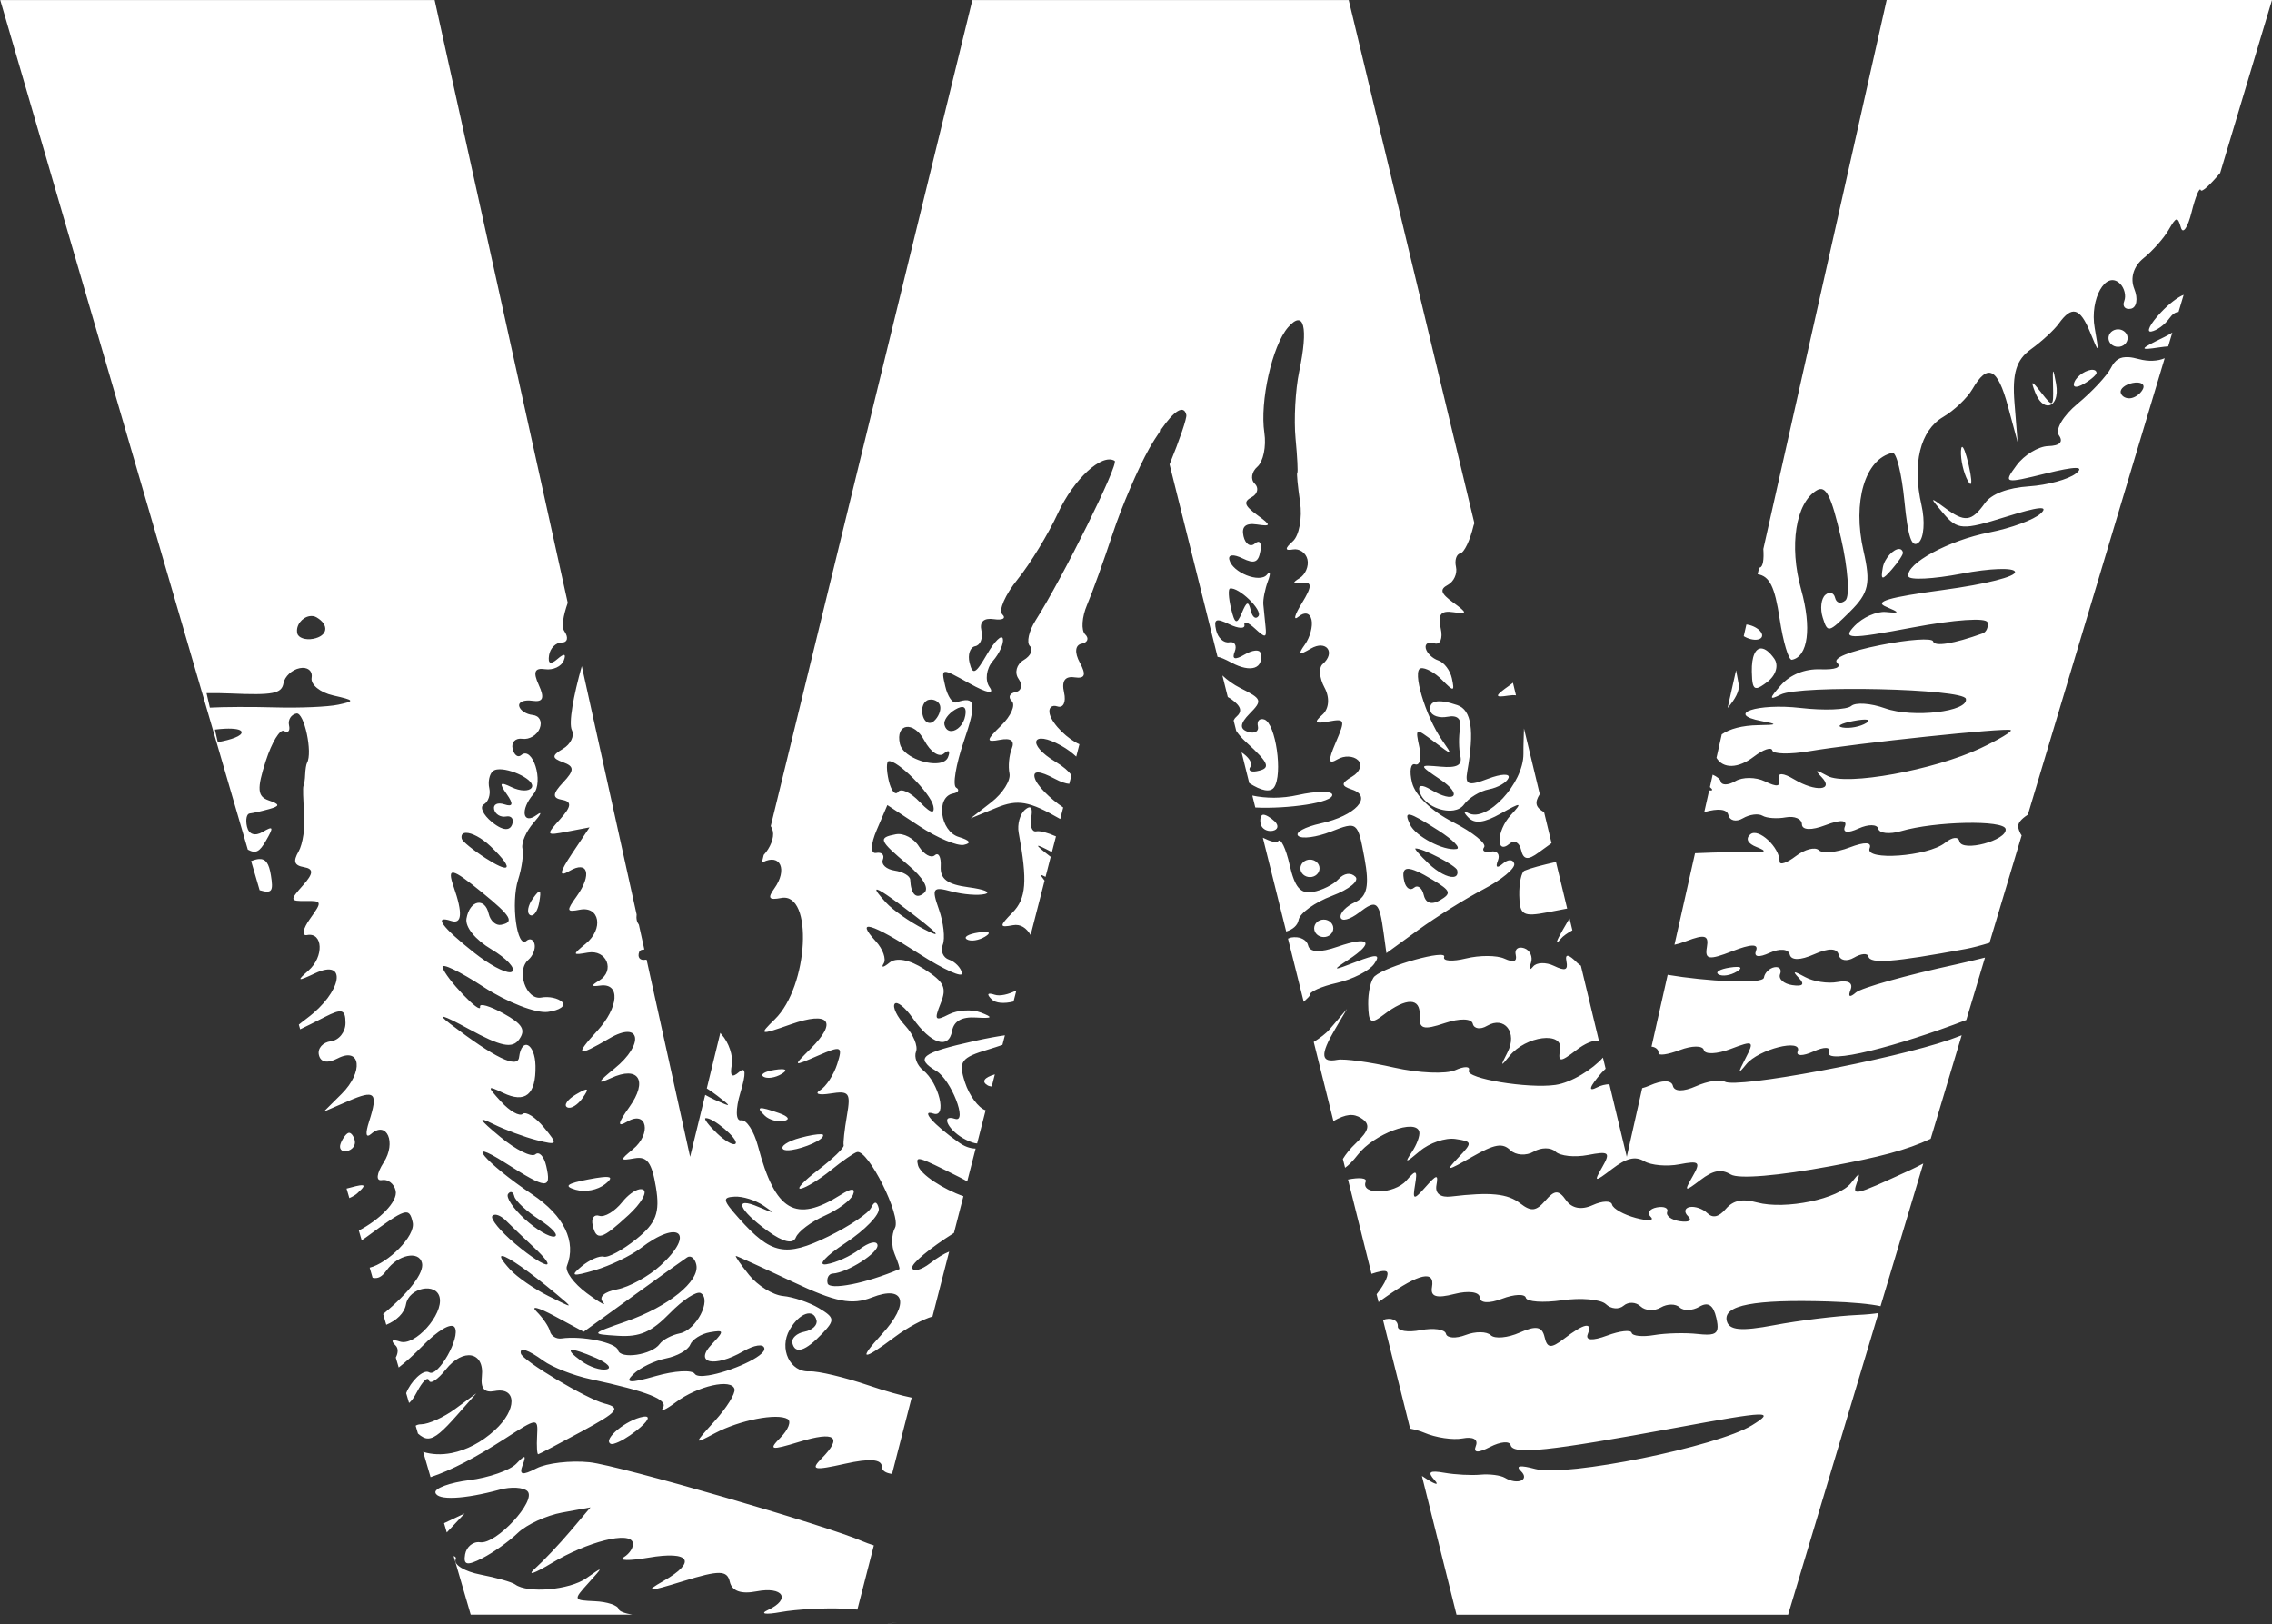 <?xml version="1.0" encoding="UTF-8" standalone="no"?>
<!-- Created with Inkscape (http://www.inkscape.org/) -->

<svg
   xmlns:dc="http://purl.org/dc/elements/1.1/"
   xmlns:cc="http://creativecommons.org/ns#"
   xmlns:rdf="http://www.w3.org/1999/02/22-rdf-syntax-ns#"
   xmlns:svg="http://www.w3.org/2000/svg"
   xmlns="http://www.w3.org/2000/svg"
   xmlns:sodipodi="http://sodipodi.sourceforge.net/DTD/sodipodi-0.dtd"
   xmlns:inkscape="http://www.inkscape.org/namespaces/inkscape"
   width="549.169mm"
   height="392.575mm"
   viewBox="0 0 1945.873 1391.013"
   id="svg4722"
   version="1.1"
   inkscape:version="0.91 r13725"
   sodipodi:docname="logo.svg"
   inkscape:export-filename="C:\xampp\htdocs\Walkland\logo.png"
   inkscape:export-xdpi="90"
   inkscape:export-ydpi="90">
  <rect x="0" y="0" width="1945.873" height="1391.013" fill="#333333" stroke="none"/>
  <defs
     id="defs4724">
    <filter
       style="color-interpolation-filters:sRGB"
       inkscape:label="Drop Shadow"
       id="filter6297">
      <feFlood
         flood-opacity="0.498"
         flood-color="rgb(0,0,0)"
         result="flood"
         id="feFlood6299" />
      <feComposite
         in="flood"
         in2="SourceGraphic"
         operator="in"
         result="composite1"
         id="feComposite6301" />
      <feGaussianBlur
         in="composite1"
         stdDeviation="3"
         result="blur"
         id="feGaussianBlur6303" />
      <feOffset
         dx="2"
         dy="2"
         result="offset"
         id="feOffset6305" />
      <feComposite
         in="SourceGraphic"
         in2="offset"
         operator="over"
         result="composite2"
         id="feComposite6307" />
    </filter>
  </defs>
  <sodipodi:namedview
     id="base"
     pagecolor="#ffffff"
     bordercolor="#666666"
     borderopacity="1.0"
     inkscape:pageopacity="0.0"
     inkscape:pageshadow="2"
     inkscape:zoom="0.35"
     inkscape:cx="662.18701"
     inkscape:cy="573.32917"
     inkscape:document-units="px"
     inkscape:current-layer="layer1"
     showgrid="false"
     fit-margin-top="0"
     fit-margin-left="0"
     fit-margin-right="0"
     fit-margin-bottom="0"
     inkscape:window-width="1440"
     inkscape:window-height="837"
     inkscape:window-x="-8"
     inkscape:window-y="-8"
     inkscape:window-maximized="1" />
  <g
     inkscape:label="Layer 1"
     inkscape:groupmode="layer"
     id="layer1"
     transform="translate(372.465,1273.954)">
    <path
       style="font-style:normal;font-variant:normal;font-weight:normal;font-stretch:normal;font-size:211.246px;line-height:125%;font-family:Gnuolane;-inkscape-font-specification:Gnuolane;letter-spacing:0px;word-spacing:0px;fill:#ffffff;fill-opacity:1;stroke:none;stroke-width:1px;stroke-linecap:butt;stroke-linejoin:miter;stroke-opacity:1"
       d="m -372.255,-1273.92 212.026,727.651 c 6.955,3.749 10.078,1.791 15.479,-7.544 6.88,-11.897 6.47,-13.053 -2.781,-7.599 -6.588,3.882 -11.882,2.104 -13.394,-4.505 -1.375,-6.003 -0.3,-11.091 2.301,-11.33 2.631,-0.257 10.098,-1.924 16.597,-3.732 9.482,-2.635 9.421,-4.114 -0.257,-7.433 -9.764,-3.342 -10.264,-9.802 -2.601,-33.658 5.214,-16.231 12.302,-27.825 15.721,-25.782 3.419,2.048 5.311,-0.129 4.234,-4.836 -1.08,-4.709 1.778,-9.295 6.349,-10.17 6.625,-1.264 14.072,33.621 9.04,42.335 -0.681,1.187 -1.393,5.618 -1.573,9.865 -0.129,4.246 -0.827,8.692 -1.448,9.865 -0.621,1.174 -0.3,11.692 0.63,23.406 0.973,11.714 -1.196,26.456 -4.837,32.745 -4.892,8.459 -3.672,11.942 4.656,13.375 8.398,1.448 8.175,5.402 -0.878,15.558 -11.422,12.817 -11.271,13.605 2.477,13.403 13.923,-0.214 14.085,0.548 3.505,15.337 -6.109,8.541 -7.24,14.778 -2.515,13.872 13.746,-2.631 14.633,18.609 1.268,30.369 -10.378,9.135 -9.565,9.513 5.502,2.43 28.294,-13.296 23.126,16.136 -6.742,38.411 -3.278,2.442 -4.764,3.728 -7.044,5.499 l 1.144,4.006 c 5.049,-2.395 12.026,-5.896 21.193,-10.583 14.522,-7.426 17.595,-6.545 17.626,5.139 0.031,7.774 -5.592,14.839 -12.516,15.696 -6.924,0.857 -11.552,6.11 -10.279,11.662 1.478,6.448 7.276,7.539 16.054,3.008 19.887,-10.257 22.355,11.539 3.449,30.369 l -15.056,14.978 0.086,0.128 20.619,-8.926 c 23.094,-10.025 25.816,-7.347 17.837,17.547 -3.407,10.623 -2.721,14.495 1.843,10.528 13.332,-11.582 21.624,7.357 10.703,24.428 -6.251,9.77 -6.87,16.168 -1.513,15.143 5.099,-0.977 10.368,3.085 11.73,9.036 2.177,9.51 -14.386,25.331 -31.533,34.184 l 2.447,8.344 c 1.238,-0.87 2.335,-1.5 3.599,-2.43 34.419,-25.345 37.049,-26.207 40.089,-12.933 2.682,11.694 -21.293,35.066 -36.854,38.826 l 2.511,8.649 c 4.592,1.041 7.991,-0.78 11.942,-6.301 9.65,-13.493 27.869,-17.28 30.385,-6.3 1.903,8.319 -10.911,25.179 -33.197,43.606 -0.015,0.014 -0.031,0.03 -0.086,0.086 l 2.661,9.202 c 8.71,-3.646 15.537,-9.851 16.901,-17.575 2.507,-14.195 25.82,-19.001 28.812,-5.941 3.368,14.708 -21.21,42.109 -33.982,37.886 -6.822,-2.258 -8.266,-0.998 -3.779,3.317 2.494,2.4 2.262,6.361 0.214,10.363 l 2.477,8.511 c 5.988,-4.653 13.116,-10.99 19.924,-17.962 13.629,-13.955 25.277,-20.769 28.056,-16.415 5.336,8.359 -14.304,43.045 -21.827,38.548 -5.216,-3.115 -16.101,8.155 -19.743,17.825 l 2.447,8.4 c 1.907,-1.483 4.326,-4.689 6.772,-9.423 4.688,-9.075 9.333,-13.546 10.31,-9.92 0.973,3.625 7.429,-0.548 14.36,-9.258 14.974,-18.818 33.305,-15.397 30.959,5.775 -1.153,10.42 2.168,14.275 10.914,12.601 19.217,-3.676 19.33,16.009 0.129,33.547 -11.442,10.481 -24.4,17.047 -36.855,19.51 -8.629,1.705 -16.997,1.375 -24.458,-0.943 l 6.318,21.638 C 14.025,-14.712 34.513,-25.349 60.054,-41.83 87.974,-59.847 88.389,-59.893 87.537,-44.127 c -0.476,8.81 -0.033,15.86 0.968,15.668 1.007,-0.171 17.96,-9.085 37.67,-19.757 30.756,-16.654 33.464,-20.003 19.107,-23.682 -15.45,-3.959 -70.252,-36.72 -71.653,-42.833 -1.315,-5.764 6.077,-3.394 19.259,6.19 7.59,5.519 25.696,12.617 40.241,15.751 49.229,10.611 66.81,17.557 62.159,24.566 -2.545,3.844 2.408,1.701 11.006,-4.725 18.859,-14.106 48.18,-20.638 50.338,-11.22 0.861,3.745 -6.729,15.948 -16.84,27.136 -18.35,20.305 -18.349,20.332 0.257,10.473 21.089,-11.146 53.194,-17.359 62.129,-12.021 3.269,1.954 0.514,9.082 -6.138,15.834 -10.589,10.75 -8.586,11.195 16.115,3.646 30.598,-9.35 37.359,-4.347 19.169,14.121 -9.869,10.019 -6.978,10.681 19.923,4.671 21.352,-4.77 31.501,-3.938 31.564,2.545 0.031,3.484 3.497,5.508 8.737,6.162 l 16.78,-65.326 c -8.614,-1.727 -22.322,-5.54 -36.643,-10.418 -20.679,-7.043 -43.542,-12.482 -50.792,-12.076 -16.757,0.938 -26.428,-19.441 -16.991,-35.758 8.335,-14.411 20.521,-18.569 22.978,-7.848 0.926,4.032 -3.715,8.377 -10.34,9.644 -6.622,1.26 -11.295,5.609 -10.37,9.645 2.28,9.941 11.189,7.108 25.699,-8.152 10.899,-11.463 10.6,-13.579 -2.931,-21.665 -8.252,-4.931 -22.072,-9.614 -30.747,-10.417 -8.675,-0.806 -21.74,-8.879 -29.024,-17.934 -7.285,-9.057 -12.375,-16.43 -11.307,-16.36 1.071,0.086 22.852,10.001 48.403,22.051 37.242,17.565 50.73,20.24 68.026,13.486 28.226,-11.024 32.672,5.174 8.616,31.392 -20.865,22.74 -17.101,23.51 11.187,2.297 10.462,-7.847 24.164,-15.155 32.077,-17.354 l 14.271,-55.572 c -4.591,1.855 -9.971,5.081 -16.357,9.976 -7.583,5.812 -14.494,7.591 -15.328,3.951 -0.827,-3.595 15.257,-17 35.796,-29.927 l 8.102,-31.475 c -16.462,-5.672 -37.075,-18.543 -38.91,-26.556 -1.898,-8.311 -1.114,-8.079 35.585,10.28 2.691,1.35 4.365,2.365 6.591,3.561 l 7.196,-28.076 c -5.29,-0.171 -9.636,-1.911 -14.452,-5.306 -21.535,-15.173 -33.257,-28.496 -21.707,-24.677 12.016,3.972 4.8,-26.228 -8.889,-37.167 -5.131,-4.101 -7.832,-11.254 -5.986,-15.917 1.847,-4.663 -2.327,-14.643 -9.251,-22.19 -6.925,-7.547 -11.001,-15.952 -9.07,-18.652 1.933,-2.695 8.923,2.832 15.54,12.269 15.461,22.061 30.806,27.049 33.649,10.944 1.495,-8.463 8.211,-12.284 20.347,-11.551 14.351,0.866 15.223,-0.02 4.291,-4.255 -7.587,-2.939 -19.908,-2.241 -27.391,1.573 -11.849,6.033 -12.756,4.833 -7.074,-9.313 5.472,-13.625 3.209,-18.354 -13.968,-29.43 -12.71,-8.194 -24.032,-10.283 -29.84,-5.527 -5.147,4.216 -7.382,4.546 -4.958,0.741 2.425,-3.801 -0.6,-12.399 -6.742,-19.095 -18.219,-19.858 -3.899,-15.707 37.217,10.777 21.205,13.659 37.703,21.043 36.642,16.415 -1.058,-4.628 -6.088,-9.765 -11.157,-11.44 -5.067,-1.68 -7.45,-7.47 -5.321,-12.85 2.13,-5.38 0.63,-18.921 -3.291,-30.093 -6.457,-18.365 -5.403,-19.837 10.884,-15.475 9.908,2.652 22.713,3.642 28.449,2.211 5.736,-1.431 -0.604,-4.058 -14.089,-5.83 -18.025,-2.374 -24.313,-7.074 -23.732,-17.824 0.433,-8.041 -1.838,-12.348 -5.05,-9.561 -3.209,2.789 -9.337,-0.638 -13.635,-7.6 -4.299,-6.962 -13.183,-11.618 -19.742,-10.362 -15.446,2.957 -14.576,5.123 10.491,26.279 12.94,10.922 18.239,20.032 13.846,23.848 -6.783,5.893 -11.419,1.585 -12.032,-11.219 -0.128,-3.248 -6.13,-6.762 -13.303,-7.821 -7.172,-1.063 -11.743,-5.259 -10.127,-9.34 1.615,-4.084 -0.934,-6.69 -5.715,-5.775 -4.988,0.956 -4.801,-7.397 0.45,-19.648 l 9.13,-21.333 27.543,18.128 c 15.152,9.976 32.264,17.144 38.003,15.917 6.776,-1.448 5.218,-3.818 -4.474,-6.771 -15.96,-4.865 -19.794,-34.305 -4.837,-37.167 4.636,-0.883 5.833,-3.167 2.657,-5.057 -3.175,-1.894 -0.214,-19.712 6.561,-39.572 11.288,-33.029 10.104,-39.153 -6.439,-33.409 -3.205,1.114 -7.453,-5.153 -9.464,-13.927 -3.651,-15.948 -3.646,-15.95 20.892,-2.267 14.902,8.309 21.608,9.538 17.082,3.119 -4.105,-5.814 -2.828,-15.901 2.811,-22.384 5.638,-6.482 9.501,-15.05 8.587,-19.04 -0.913,-3.985 -6.983,1.907 -13.484,13.099 -9.916,17.068 -12.335,18.301 -15.026,7.571 -1.77,-7.034 0.386,-13.497 4.807,-14.342 4.415,-0.844 6.807,-6.834 5.321,-13.32 -1.748,-7.641 2.04,-11.096 10.763,-9.81 7.418,1.093 10.642,-0.741 7.166,-4.092 -3.475,-3.334 2.455,-16.892 13.151,-30.121 10.699,-13.229 26.177,-38.619 34.406,-56.428 13.531,-29.287 37.604,-51.566 48.615,-44.987 3.998,2.391 -44.268,99.881 -67.632,136.593 -5.813,9.136 -8.023,19.074 -4.898,22.08 3.124,3.008 0.711,8.402 -5.381,11.993 -6.092,3.595 -8.066,10.823 -4.354,16.083 3.711,5.259 2.55,10.372 -2.601,11.357 -5.148,0.981 -6.579,4.464 -3.175,7.737 3.402,3.278 -0.69,12.697 -9.131,20.919 -13.036,12.704 -13.213,14.54 -1.063,12.214 9.441,-1.804 12.888,0.78 10.128,7.627 -2.301,5.706 -3.175,15.223 -1.941,21.167 1.243,5.944 -5.759,17.048 -15.54,24.649 l -17.777,13.817 22.191,-9.091 c 18.205,-7.462 27.978,-5.737 54.571,9.616 0.015,0.009 0.016,0.021 0.031,0.028 l 2.537,-9.865 c -11.084,-7.573 -22.908,-18.808 -24.518,-25.837 -1.363,-5.935 4.606,-5.541 16.991,1.08 5.68,3.038 9.9,4.351 12.728,4.504 l 1.898,-7.434 c -2.442,-3.338 -6.834,-7.349 -13.726,-11.468 -24.959,-14.913 -20.301,-27.846 4.959,-13.761 5.114,2.845 9.339,6.11 12.849,9.34 l 2.717,-10.584 c -9.23,-3.899 -23.063,-16.617 -25.427,-25.81 -1.35,-5.255 1.603,-8.226 6.591,-6.577 4.988,1.65 7.559,-3.698 5.684,-11.883 -2.262,-9.872 0.737,-14.254 8.949,-13.043 9.037,1.333 10.274,-2.074 4.535,-12.601 -4.668,-8.564 -4.036,-15.147 1.573,-16.221 5.19,-0.99 6.543,-4.599 2.991,-8.013 -3.552,-3.415 -2.824,-14.779 1.637,-25.23 4.46,-10.451 14.351,-37.895 21.98,-61.016 7.629,-23.121 21.722,-55.998 31.322,-73.036 3.154,-5.594 6.037,-9.953 8.889,-14.204 l 0.784,-3.038 0.3,1.268 c 11.239,-16.32 19.648,-21.779 21.738,-12.656 0.604,2.644 -5.867,21.639 -14.361,42.335 l 41.087,164.835 c 2.434,0.343 6.094,1.873 12.155,5.112 16.408,8.77 27.663,4.929 24.61,-8.4 -0.746,-3.235 -6.879,-2.631 -13.635,1.35 -8.26,4.87 -11.016,4.062 -8.435,-2.46 2.108,-5.333 -0.011,-8.965 -4.686,-8.07 -4.676,0.896 -9.716,-3.732 -11.216,-10.279 -2.232,-9.751 -0.129,-10.679 11.397,-5.085 7.774,3.758 13.561,3.946 12.82,0.437 -0.737,-3.535 3.282,-2.134 8.949,3.094 9.156,8.46 10.175,8.272 9.13,-1.74 -0.647,-6.195 -1.495,-14.65 -1.873,-18.791 -0.386,-4.139 1.388,-13.096 3.899,-19.896 2.524,-6.8 2.168,-9.375 -0.758,-5.692 -6.071,7.638 -29.754,-1.787 -32.289,-12.85 -1.003,-4.368 3.578,-4.8 11.337,-1.05 10.076,4.868 13.561,3.479 15.268,-6.19 1.273,-7.215 -0.728,-9.956 -4.716,-6.494 -3.801,3.299 -8.164,0.48 -9.705,-6.246 -1.907,-8.32 1.735,-11.542 11.428,-10.114 12.427,1.83 12.466,0.806 0.214,-8.124 -10.931,-7.985 -11.974,-11.325 -4.656,-15.253 5.156,-2.768 6.32,-8 2.571,-11.607 -3.754,-3.604 -2.7,-10.112 2.327,-14.48 5.029,-4.368 7.715,-17.431 5.956,-29.015 -4.045,-26.626 6.745,-74.773 20.256,-90.307 13.734,-15.79 17.609,-0.416 9.554,37.996 -3.209,15.32 -4.596,41.002 -3.081,57.064 1.517,16.062 2.177,29.33 1.483,29.458 -0.69,0.128 0.386,11.402 2.387,25.064 2.018,13.663 -0.788,28.797 -6.228,33.631 -6.945,6.162 -6.904,8.259 0.129,6.991 5.534,-0.994 11.117,2.849 12.427,8.566 1.307,5.718 -1.748,12.936 -6.803,16.028 -6.648,4.075 -6.021,5.205 2.237,4.062 8.681,-1.2 8.644,2.927 -0.171,17.27 -6.403,10.376 -7.685,15.585 -2.841,11.579 5.251,-4.343 9.703,-3.265 11.065,2.682 1.255,5.485 -1.264,15.001 -5.624,21.139 -6.348,8.949 -5.347,9.641 5.019,3.565 13.236,-7.757 21.62,3.308 10.098,13.319 -3.484,3.029 -2.738,12.074 1.633,20.09 4.652,8.536 3.929,18.111 -1.757,23.157 -7.623,6.769 -6.493,8.05 5.291,5.887 14.1,-2.592 14.447,-1.521 6.137,17.851 -6.903,16.093 -6.542,19.274 1.543,14.507 5.694,-3.355 13.547,-3.008 17.475,0.776 3.929,3.779 1.671,10.094 -5.018,14.038 -9.65,5.684 -9.681,7.985 -0.129,11.137 18.129,5.995 2.897,22.504 -26.756,28.987 -13.617,2.982 -22.301,7.772 -19.319,10.64 2.982,2.867 15.63,1.217 28.148,-3.676 22.51,-8.791 22.84,-8.555 28.601,22.633 4.377,23.701 2.37,33.104 -8.072,37.858 -7.64,3.479 -13.183,9.365 -12.335,13.071 0.853,3.728 7.905,1.864 15.782,-4.174 15.135,-11.6 17.311,-9.812 21.042,17.493 l 2.361,17.243 27.482,-20.007 c 15.129,-11.007 40.163,-26.617 55.599,-34.68 15.436,-8.064 27.302,-17.897 26.394,-21.858 -0.908,-3.959 -5.267,-4.049 -9.705,-0.171 -4.998,4.343 -6.639,3.355 -4.29,-2.575 2.082,-5.263 -0.63,-8.719 -6.046,-7.683 -5.412,1.037 -7.982,-0.656 -5.745,-3.788 2.241,-3.128 -9.737,-12.754 -26.575,-21.389 -18.584,-9.531 -32.382,-22.834 -35.131,-33.824 -2.49,-9.958 -1.277,-17.007 2.687,-15.696 3.963,1.307 5.562,-5.273 3.565,-14.619 -3.591,-16.806 -3.445,-16.86 12.606,-4.78 16.229,12.212 16.212,12.224 6.833,-1.298 -14.373,-20.726 -25.982,-60.128 -18.17,-61.623 3.831,-0.728 11.962,3.719 18.08,9.92 10.206,10.342 10.91,10.264 8.526,-1.161 -1.427,-6.85 -6.683,-13.798 -11.67,-15.447 -4.987,-1.65 -9.809,-6.328 -10.733,-10.363 -0.921,-4.041 2.391,-5.96 7.376,-4.312 4.989,1.645 7.415,-4.165 5.412,-12.905 -2.687,-11.721 0.129,-15.337 10.611,-13.789 12.425,1.83 12.465,0.78 0.214,-8.152 -10.878,-7.946 -11.932,-11.337 -4.686,-15.226 5.13,-2.751 8.263,-9.676 6.954,-15.393 -1.307,-5.717 0.386,-10.939 3.685,-11.578 3.338,-0.638 8.421,-11.267 11.307,-23.627 0.129,-0.613 0.57,-1.551 0.758,-2.211 l -107.6,-448.025 -322.378,0 -172.632,707.45 c 0.754,1.105 1.367,2.472 1.787,4.286 1.303,5.686 -2.19,14.342 -7.8,20.421 l -1.637,6.66 c 0.386,-0.171 0.484,-0.257 0.874,-0.45 15.161,-7.713 21.318,6.466 9.796,22.576 -5.924,8.283 -4.619,10.087 5.925,8.069 27.703,-5.302 23.462,75.736 -5.441,103.903 -13.947,13.591 -13.245,13.8 13.816,4.281 32.848,-11.552 40.172,-2.331 16.719,21.029 -15.343,15.28 -15.327,15.288 6.44,5.83 20.153,-8.756 21.373,-8.199 16.416,7.268 -2.944,9.192 -9.533,19.239 -14.633,22.355 -5.099,3.115 -1.157,4.409 8.738,2.841 16.24,-2.567 17.642,-0.728 14.239,18.929 -2.074,11.981 -3.334,23.422 -2.781,25.423 0.557,1.997 -9.277,11.487 -21.829,21.085 -12.552,9.598 -19.206,16.788 -14.784,15.972 4.422,-0.823 16.011,-7.926 25.729,-15.807 9.716,-7.88 19.762,-14.86 22.342,-15.502 9.466,-2.365 38.035,54.75 32.471,64.911 -3.034,5.54 -3.175,15.671 -0.257,22.495 2.867,6.823 4.669,12.616 3.989,12.906 -14.294,6.088 -29.301,10.704 -40.905,12.987 l 0,-0.029 c -11.606,2.284 -19.811,2.275 -20.529,-0.857 -0.998,-4.364 0.973,-8.119 4.384,-8.318 12.738,-0.733 39.823,-18.126 38.336,-24.621 -0.874,-3.801 -7.554,-2.142 -15.328,3.814 -7.583,5.812 -20.398,11.599 -28.479,12.849 -8.083,1.251 -0.784,-6.915 16.235,-18.128 17.019,-11.212 29.919,-24.619 28.661,-29.816 -1.483,-6.118 -3.762,-6.349 -6.44,-0.634 -2.275,4.853 -18.784,15.98 -36.703,24.732 -36.759,17.953 -48.986,15.468 -76.641,-15.558 -13.921,-15.617 -14.391,-17.944 -3.625,-18.543 6.773,-0.386 17.848,3.059 24.61,7.628 10.426,7.044 9.842,7.231 -3.959,1.264 -21.943,-9.476 -17.581,2.22 7.649,20.504 13.325,9.654 21.739,11.585 24.127,5.555 2.018,-5.093 13.077,-13.434 24.579,-18.543 11.502,-5.107 22.457,-13.244 24.368,-18.072 2.297,-5.788 -1.26,-5.764 -10.522,0.129 -38.717,24.449 -56.077,14.246 -70.867,-41.699 -3.445,-13.032 -9.953,-23.002 -14.482,-22.135 -4.626,0.883 -4.885,-9.506 -0.574,-23.709 5.041,-16.598 4.687,-22.677 -1.058,-17.686 -6.23,5.408 -8.048,3.625 -6.32,-6.162 1.337,-7.571 -2.601,-19.231 -8.737,-25.92 -0.454,-0.497 -0.677,-0.9 -1.093,-1.384 l -11.58,47.53 c 2.605,1.607 5.607,3.685 9.04,6.328 6.326,4.863 9.459,7.39 9.13,7.848 -0.3,0.45 -4.109,-1.157 -11.52,-4.504 -3.064,-1.388 -5.491,-2.751 -8.011,-4.118 l -12.94,53.029 -37.248,-168.759 c -0.3,-0.007 -0.647,-0.086 -0.998,0 -4.76,0.913 -7.141,-2.151 -5.291,-6.825 0.557,-1.397 2.177,-1.911 4.353,-1.937 l -4.686,-21.222 c -0.763,-1.174 -1.465,-2.365 -1.727,-3.509 -0.437,-1.885 -0.437,-3.634 -0.214,-5.277 l -46.953,-212.697 c -7.193,25.554 -11.421,48.869 -8.465,54.908 2.382,4.866 -1.093,12.041 -7.709,15.944 -9.671,5.706 -9.615,7.954 0.128,11.496 9.775,3.539 9.783,6.951 0.031,17.299 -9.128,9.685 -9.352,13.405 -0.814,14.867 8.417,1.444 8.024,5.684 -1.568,16.387 -12.632,14.088 -12.468,14.348 6.046,10.804 l 18.986,-3.616 -14.995,22.438 c -10.884,16.308 -11.501,20.383 -2.237,14.922 15.921,-9.385 19.528,3.055 6.259,21.609 -9.067,12.677 -8.809,13.746 2.661,11.551 17.01,-3.261 20.482,16.397 5.139,29.044 -11.748,9.684 -11.675,10.03 1.757,7.682 16.119,-2.815 23.513,15.491 9.674,23.959 -7.35,4.497 -7.137,5.357 0.994,4.281 17.299,-2.284 15.855,18.64 -2.687,38.853 -19.667,21.436 -17.504,22.768 10.43,6.412 26.798,-15.691 30.26,4.842 4.354,25.809 -14.639,11.848 -15.385,13.875 -3.025,8.179 23.747,-10.94 31.998,2.112 15.721,24.871 -10.07,14.079 -10.533,17.581 -1.663,12.352 16.815,-9.912 20.907,10.413 4.777,23.711 -11.442,9.431 -11.314,9.965 1.448,7.736 10.744,-1.877 14.746,3.595 18.261,24.87 3.591,21.719 0.129,30.701 -16.749,44.297 -11.677,9.382 -24.209,16.188 -27.876,15.115 -3.664,-1.076 -12.236,2.652 -19.047,8.29 -10.12,8.377 -8.045,8.982 11.337,3.287 13.045,-3.831 30.64,-12.262 39.122,-18.763 33.011,-25.301 47.375,-12.964 17.142,14.728 -10.117,9.267 -26.826,18.456 -37.096,20.422 -11.186,2.134 -16.081,6.521 -12.214,10.943 0.874,1.011 1.165,1.573 0.904,1.688 -0.78,0.343 -6.358,-3.128 -14.724,-9.34 -11.155,-8.279 -18.831,-18.72 -17.052,-23.213 8.313,-21 -2.4,-43.116 -29.81,-61.485 -39.823,-26.689 -60.208,-50.744 -22.615,-26.694 35.086,22.446 39.384,22.767 34.738,2.485 -1.898,-8.309 -6.079,-12.811 -9.311,-10.003 -3.231,2.802 -16.741,-3.904 -29.992,-14.895 -18.681,-15.493 -20.019,-17.964 -5.956,-11.026 9.975,4.922 26.745,11.13 37.247,13.789 17.918,4.536 18.276,3.861 5.987,-10.999 -7.203,-8.708 -15.357,-13.887 -18.11,-11.496 -2.751,2.387 -11.097,-2.335 -18.563,-10.501 -12.201,-13.348 -12.046,-14.119 1.667,-7.544 19.134,9.177 28.288,1.581 27.814,-23.102 -0.386,-19.216 -11.796,-25.168 -14.058,-7.323 -1.264,9.991 -20.91,0.454 -58.925,-28.601 -12.408,-9.486 -6.449,-7.865 15.691,4.255 27.677,15.151 37.463,17.175 43.324,8.981 5.86,-8.194 2.815,-13.184 -13.484,-22.19 -11.58,-6.396 -20.589,-9.016 -20.014,-5.802 1.448,8.127 -29.856,-24.767 -32.138,-33.769 -1.02,-4.015 14.705,3.535 34.949,16.745 20.371,13.295 45.05,22.89 55.267,21.5 10.154,-1.38 15.646,-5.211 12.214,-8.512 -3.437,-3.295 -11.445,-5.003 -17.807,-3.788 -13.066,2.498 -21.821,-23.042 -11.096,-32.359 3.844,-3.338 6.216,-9.367 5.291,-13.403 -0.926,-4.032 -4.041,-5.296 -6.924,-2.794 -8.138,7.072 -13.521,-32.55 -7.134,-52.477 3.141,-9.797 4.803,-21.801 3.685,-26.666 -1.114,-4.865 3.184,-14.783 9.584,-22.051 6.401,-7.267 7.625,-10.272 2.687,-6.66 -12.195,8.927 -14.378,-4.595 -2.879,-17.823 9.134,-10.502 -0.754,-41.841 -10.521,-33.354 -2.764,2.4 -6.058,-0.129 -7.317,-5.609 -1.255,-5.492 2.528,-9.267 8.406,-8.401 5.878,0.866 12.542,-3.132 14.814,-8.87 2.348,-5.934 -0.214,-10.915 -5.987,-11.523 -5.559,-0.587 -10.76,-3.968 -11.579,-7.544 -0.818,-3.574 4.221,-5.669 11.186,-4.643 9.273,1.367 10.753,-2.224 5.594,-13.485 -5.096,-11.119 -3.608,-14.89 5.351,-13.568 6.812,0.998 14.02,-2.318 16.024,-7.378 2.335,-5.907 0.437,-6.412 -5.321,-1.414 -6.021,5.229 -8.408,4.178 -7.256,-3.179 0.943,-6.033 5.825,-10.916 10.853,-10.888 5.03,0.03 5.992,-4.388 2.147,-9.837 -2.464,-3.496 -0.917,-12.985 2.991,-24.18 l -113.979,-516.198 -372.262,0 z m 1615.636,0 -105.635,470.132 c 0.621,8.907 -0.257,15.431 -3.111,15.972 -0.129,0.028 -0.257,-0.086 -0.454,-0.086 l -1.298,5.72 c 10.244,1.748 14.671,10.731 18.806,38.108 3.004,19.899 7.72,35.737 10.491,35.205 13.851,-2.661 17.098,-27.348 7.921,-60.214 -10.458,-37.45 -4.657,-74.277 13.393,-84.918 7.817,-4.608 12.439,4.49 20.831,41.119 5.926,25.867 7.623,49.773 3.779,53.112 -3.844,3.338 -7.854,2.382 -8.888,-2.13 -1.033,-4.513 -4.806,-5.669 -8.405,-2.545 -3.599,3.128 -4.598,11.876 -2.211,19.427 4.229,13.359 4.866,13.209 23.43,-5.168 16.044,-15.88 17.877,-24.144 11.52,-51.895 -9.638,-42.065 1.294,-79.049 24.821,-84.007 3.334,-0.703 7.925,17.844 10.218,41.229 3.068,31.293 6.299,40.675 12.245,35.51 4.444,-3.861 5.54,-18.183 2.417,-31.807 -8.155,-35.594 -1.174,-64.157 18.472,-75.661 9.383,-5.494 20.668,-16.221 25.063,-23.82 13.005,-22.485 21.55,-18.411 30.415,14.452 l 8.345,30.95 -2.691,-33.768 c -2.023,-25.249 1.504,-36.81 14.059,-45.845 9.236,-6.645 19.989,-16.55 23.884,-21.996 11.169,-15.615 18.233,-13.673 26.817,7.378 7.699,18.881 7.849,18.78 3.929,-3.62 -4.381,-25.041 9.575,-49.604 21.617,-38.024 3.835,3.684 5.493,10.447 3.689,15.005 -1.8,4.558 0.758,7.497 5.714,6.549 4.953,-0.948 6.283,-8.553 2.935,-16.884 -3.749,-9.318 -0.716,-19.466 7.891,-26.39 7.694,-6.191 17.342,-17.077 21.435,-24.179 6.616,-11.479 7.792,-11.696 10.582,-2.017 1.727,5.988 5.839,0.03 9.13,-13.237 3.291,-13.268 6.825,-21.761 7.861,-18.874 0.78,2.174 7.629,-4.046 16.628,-14.701 l 44.383,-148.117 -330.026,0 z m 254.353,252.489 c -4.809,1.786 -12.509,7.605 -19.561,15.116 -9.16,9.755 -12.82,17.074 -8.163,16.276 4.657,-0.797 11.564,-5.803 15.358,-11.109 2.759,-3.859 5.356,-5.561 7.981,-5.61 l 4.384,-14.674 z m -54.632,29.651 c -1.041,-0.189 -2.13,-0.189 -3.235,0.028 -4.415,0.845 -7.273,4.835 -6.348,8.87 0.926,4.036 5.289,6.648 9.704,5.803 4.415,-0.845 7.274,-4.835 6.349,-8.87 -0.69,-3.026 -3.334,-5.264 -6.47,-5.831 z m 44.957,2.625 c -2.082,1.264 -4.126,2.535 -6.651,3.758 -21.859,10.585 -22.392,11.659 -4.535,8.953 3.209,-0.485 5.507,-0.704 7.619,-0.857 l 3.565,-11.855 z m -37.399,21.14 c -7.482,-0.566 -11.627,2.198 -15.176,9.147 -3.437,6.721 -16.25,20.493 -28.481,30.618 -12.519,10.364 -19.538,22.254 -16.053,27.191 3.972,5.629 0.681,8.917 -9.161,9.175 -8.438,0.214 -20.66,7.65 -27.18,16.497 -11.468,15.56 -10.627,15.764 25.275,6.936 25.47,-6.267 33.485,-6.245 25.607,0.029 -6.313,5.027 -24.435,9.976 -40.27,11.026 -18.196,1.208 -32.047,6.492 -37.641,14.314 -11.541,16.137 -17.302,16.785 -34.587,3.895 -12.782,-9.53 -12.877,-9.01 -1.063,4.919 12.16,14.33 16.48,14.574 53.513,2.987 28.219,-8.831 37.178,-9.697 29.931,-2.905 -5.691,5.336 -25.506,12.639 -44.05,16.249 -34.879,6.797 -71.765,26.827 -69.295,37.61 0.776,3.385 21.277,2.357 45.561,-2.297 24.285,-4.648 44.872,-5.35 45.743,-1.547 0.921,4.019 -24.779,10.501 -61.404,15.474 -47.347,6.43 -59.522,10.011 -49.068,14.397 12.008,5.038 11.979,5.642 -0.214,4.504 -7.784,-0.72 -19.773,4.59 -26.635,11.799 -11.041,11.599 -5.313,11.769 49.795,1.444 35.986,-6.747 62.97,-8.579 63.943,-4.339 0.921,4.036 -0.947,8.274 -4.144,9.423 -24.77,8.911 -41.334,11.583 -42.418,6.854 -0.707,-3.077 -20.984,-1.675 -45.077,3.154 -26.986,5.397 -41.267,11.22 -37.187,15.143 4.101,3.942 -1.371,6.08 -14.391,5.609 -13.293,-0.48 -25.694,4.527 -33.74,13.623 -10.195,11.524 -10.238,13.115 -0.171,8.014 16.329,-8.308 156.633,-5.083 158.634,3.646 2.524,11.014 -45.478,16.648 -69.265,8.124 -12.155,-4.356 -25.175,-5.254 -28.933,-1.997 -3.754,3.269 -23.299,4.028 -43.415,1.714 -36.879,-4.246 -65.112,5.15 -33.619,11.192 14.407,2.764 13.998,3.287 -2.661,3.539 -13.721,0.214 -24.571,3.192 -31.231,7.876 l -4.505,20.118 c 5.638,9.384 18.435,9.379 32.078,-1.08 7.921,-6.072 14.993,-8.446 15.721,-5.278 0.729,3.171 14.922,3.488 31.564,0.69 41.358,-6.953 168.576,-20.315 172.632,-18.127 1.804,0.977 -9.804,7.974 -25.789,15.53 -39.64,18.737 -115.274,32.449 -131.061,23.765 -10.331,-5.682 -11.353,-5.503 -5.14,0.973 11.024,11.479 -5.158,12.881 -23.34,2.018 -9.776,-5.84 -14.559,-5.972 -13.273,-0.386 1.525,6.656 -1.35,7.134 -12.002,1.997 -7.708,-3.728 -19.041,-3.814 -25.184,-0.171 -6.143,3.621 -11.812,3.758 -12.607,0.257 -0.467,-2.04 -3.205,-4.114 -6.863,-5.776 l -2.361,10.611 c 2.849,2.447 2.464,3.205 -0.664,2.875 l -4.173,18.57 c 11.884,-3.355 19.475,-2.661 20.65,2.46 1.127,4.926 6.702,6.203 12.396,2.841 5.693,-3.355 13.271,-4.343 16.84,-2.207 3.569,2.134 12.557,2.747 19.984,1.38 7.427,-1.367 13.617,1.294 13.756,5.914 0.129,5.111 8.087,5.399 20.287,0.741 12.837,-4.896 18.779,-4.509 16.568,1.084 -2.151,5.432 2.267,6.106 11.731,1.795 8.353,-3.805 15.934,-3.672 16.841,0.257 0.904,3.951 9.596,4.875 19.318,2.048 29.398,-8.557 88.518,-9.759 89.763,-1.825 1.521,9.695 -37.395,20.074 -39.575,10.556 -0.99,-4.33 -5.998,-3.796 -12.396,1.298 -14.665,11.676 -68.874,15.595 -64.548,4.67 2.159,-5.456 -4.088,-5.737 -17.173,-0.746 -11.328,4.321 -23.19,5.373 -26.363,2.322 -3.175,-3.051 -12.053,-0.758 -19.712,5.112 -7.659,5.87 -13.878,7.934 -13.847,4.587 0.129,-12.152 -18.27,-29.168 -25.094,-23.241 -4.321,3.758 -2.224,7.915 5.473,10.888 9.149,3.535 7.97,4.681 -4.413,4.281 -8.717,-0.257 -29.834,0.171 -48.405,0.994 l -17.596,78.369 c 2.652,-0.536 5.869,-1.474 10.189,-3.124 15.869,-6.052 19.374,-5.019 17.566,5.223 -1.881,10.65 1.761,11.234 21.678,3.454 15.969,-6.238 22.764,-6.431 20.437,-0.557 -2.19,5.54 2.151,6.257 11.701,1.903 8.607,-3.921 16.03,-3.312 17.112,1.41 1.195,5.227 8.999,5.185 20.921,-0.129 12.47,-5.539 19.702,-5.379 21.043,0.471 1.127,4.913 7.021,6.001 13.121,2.4 6.091,-3.591 11.638,-4.041 12.335,-0.994 1.491,6.503 21.571,4.96 83.02,-6.384 6.207,-1.144 13.277,-3.038 20.68,-5.306 l 27.543,-91.992 c -1.221,-1.675 -2.284,-4.006 -2.905,-6.715 -0.784,-3.437 2.309,-7.263 8.224,-11.053 l 117.185,-390.962 c -6.081,2.577 -13.945,2.922 -22.071,0.746 -3.342,-0.895 -6.213,-1.47 -8.707,-1.658 z m -30.626,10.777 c -4.806,-0.373 -13.535,4.623 -15.873,10.529 -1.397,3.531 0.171,4.722 3.869,3.484 1.226,-0.433 2.687,-1.076 4.326,-2.044 6.302,-3.715 11.156,-8.058 10.793,-9.644 -0.3,-1.486 -1.512,-2.196 -3.115,-2.321 z m -34.013,1.493 c -0.386,0.3 -0.386,4.478 -0.129,12.629 0.446,17.908 -0.129,18.25 -9.886,5.72 -8.577,-11.026 -9.521,-11.13 -5.411,-0.497 3.132,8.11 7.649,11.554 11.428,11.164 4.858,-0.506 8.509,-7.318 6.469,-18.57 -1.311,-7.222 -2.078,-10.756 -2.447,-10.445 z m 72.469,9.423 c 3.775,0.257 5.753,2.151 4.626,5.002 -1.504,3.801 -6.125,7.55 -10.28,8.345 -4.156,0.797 -8.21,-1.307 -8.979,-4.67 -0.771,-3.364 3.882,-7.114 10.31,-8.345 1.603,-0.3 3.068,-0.433 4.321,-0.343 z m -150.683,55.267 c -0.386,0.3 -0.651,1.371 -0.758,3.235 -0.386,7.449 2.232,18.996 5.866,25.672 0.908,1.671 1.624,2.537 2.112,2.682 1.474,0.437 1.037,-5.628 -1.393,-16.221 -2.43,-10.594 -4.678,-16.308 -5.836,-15.364 z m -53.663,87.296 c -4.663,-0.129 -12.587,7.666 -14.059,15.999 -0.964,5.44 -1.136,8.197 0,8.401 1.135,0.214 3.578,-2.134 7.8,-6.991 5.555,-6.388 9.812,-12.874 9.463,-14.397 -0.471,-2.052 -1.65,-2.978 -3.205,-3.012 z m -573.163,33.851 c 7.466,-1.431 28.056,18.486 24.399,23.6 -0.561,0.788 -1.17,1.225 -1.787,1.384 -1.843,0.463 -3.779,-1.774 -4.807,-6.052 -2.061,-8.541 -3.437,-8.162 -7.77,2.13 -4.251,10.105 -6.002,9.324 -9.161,-4.006 -2.147,-9.068 -2.545,-16.73 -0.874,-17.051 z m -788.332,23.682 c 2.091,-0.343 4.229,-0.086 6.167,1.106 10.934,6.533 9.392,15.89 -3.025,18.266 -6.623,1.264 -12.765,-0.818 -13.635,-4.615 -1.585,-6.939 4.216,-13.739 10.491,-14.757 z m 1230.585,7.13 -2.267,10.004 c 3.689,2.284 8.507,3.544 12.002,2.875 4.415,-0.844 5.044,-4.419 1.388,-7.931 -2.764,-2.657 -7.214,-4.545 -11.125,-4.947 z m 12.97,20.532 c -5.179,-0.343 -8.566,6.633 -8.315,19.786 0.171,10.1 0.973,14.377 4.263,14.066 1.971,-0.171 4.855,-2.018 9.039,-5.222 7.426,-5.693 9.922,-14.204 5.865,-19.952 -3.994,-5.664 -7.746,-8.485 -10.853,-8.677 z m -1247.365,16.802 c 4.054,0.758 6.371,3.882 5.593,8.29 -1.033,5.842 7.182,12.605 18.413,15.144 18.581,4.199 18.929,4.847 4.263,7.958 -8.791,1.864 -33.059,2.892 -53.936,2.297 -20.3,-0.578 -44.787,-0.454 -55.901,0.214 l -2.849,-12.435 c 6.36,-0.086 13.203,-0.017 20.619,0.3 36.268,1.568 43.722,0.129 45.289,-8.76 1.033,-5.85 7.315,-11.665 13.938,-12.933 1.68,-0.343 3.218,-0.343 4.565,-0.128 z m 1225.566,1.851 -7.256,32.331 c 6.446,-7.382 10.406,-14.764 9.523,-20.062 -0.733,-4.423 -1.517,-8.035 -2.271,-12.269 z m -439.954,4.449 4.626,18.487 c 1.058,0.686 2.031,1.114 3.081,1.881 8.494,6.171 9.643,10.422 4.084,15.253 -1.046,0.908 -1.718,1.924 -2.147,2.987 l 2.211,8.87 c 1.877,2.879 4.485,6.041 8.677,9.865 19.71,17.979 21.289,22.31 8.919,24.678 -5.151,0.986 -7.651,-0.66 -5.533,-3.616 2.438,-3.415 -1.744,-8.656 -7.468,-12.518 l 6.561,26.336 c 10.39,6.662 17.992,8.207 21.254,3.642 7.753,-10.839 1.435,-54.88 -8.345,-58.114 -4.045,-1.337 -6.536,1.264 -5.502,5.775 1.033,4.513 -2.815,6.652 -8.556,4.754 -7.293,-2.408 -6.84,-7.086 1.448,-15.503 11.164,-11.334 10.669,-12.646 -7.982,-21.995 -5.788,-2.905 -11.212,-6.843 -15.328,-10.778 z m 248.85,6.274 c -0.81,0.626 -1.5,1.251 -2.387,1.881 -13.573,9.545 -13.801,11.038 -1.513,9.119 2.524,-0.386 4.687,-0.488 6.5,-0.214 l -2.601,-10.777 z m -496.944,14.535 c 3.124,0.506 5.727,2.575 6.379,5.416 0.874,3.801 -1.564,9.621 -5.411,12.961 -0.96,0.836 -1.967,1.315 -2.935,1.465 -2.905,0.433 -5.601,-2.108 -6.681,-6.825 -1.444,-6.292 0.994,-12.116 5.411,-12.96 1.106,-0.214 2.19,-0.214 3.235,-0.086 z m 430.825,1.658 c -3.917,0.866 -5.504,3.582 -4.475,8.069 0.921,4.041 7.508,6.222 14.603,4.864 8.466,-1.62 12.126,1.855 10.673,10.086 -1.217,6.897 -1.101,17.437 0.257,23.433 1.817,7.935 -2.708,10.454 -16.719,9.23 -19.071,-1.671 -19.077,-1.585 -0.386,11.026 19.609,13.214 12.403,20.957 -8.102,8.704 -7.592,-4.535 -11.038,-4.212 -9.857,0.943 2.554,11.141 18.233,18.537 29.326,16.746 3.698,-0.591 6.892,-2.224 8.919,-5.057 4.045,-5.649 13.627,-11.489 21.314,-12.96 7.687,-1.47 15.236,-5.855 16.78,-9.755 1.542,-3.899 -6.312,-3.591 -17.475,0.664 -16.86,6.43 -19.891,5.384 -17.869,-6.08 6.249,-35.39 3.642,-52.773 -8.495,-56.925 -8.363,-2.862 -14.615,-3.852 -18.533,-2.982 z m -407.061,4.753 c 3.762,-0.934 5.129,1.457 4.114,7.212 -1.388,7.837 -7.068,13.017 -11.731,13.21 -2.789,0.128 -5.23,-1.568 -6.137,-5.527 -0.827,-3.604 3.308,-9.381 9.191,-12.85 1.787,-1.058 3.312,-1.731 4.565,-2.048 z m 776.361,10.722 c 1.971,0.343 1.924,1.298 -0.604,2.849 -2.524,1.547 -6.037,2.759 -9.675,3.454 -3.638,0.694 -7.407,0.874 -10.4,0.386 -5.985,-0.981 -1.847,-3.496 9.19,-5.609 5.519,-1.058 9.517,-1.401 11.49,-1.08 z m -822.679,6.19 c 4.605,-0.656 10.85,3.042 15.389,11.578 5.22,9.817 12.608,14.792 16.689,11.247 4.221,-3.668 5.744,-2.378 3.599,3.042 -1.144,2.888 -4.088,4.482 -7.921,5.029 -11.499,1.641 -30.941,-6.09 -33.287,-16.332 -2.04,-8.895 0.93,-13.906 5.533,-14.563 z m 528.932,1.414 c -0.171,7.597 -0.514,13.911 -0.454,21.609 0.171,25.248 -31.394,59.183 -47.255,50.736 -4.148,-2.198 -4.101,-0.488 0.129,3.814 5.477,5.622 13.295,4.645 27.784,-3.454 17.794,-9.945 18.805,-9.781 8.435,1.444 -12.271,13.273 -12.945,34.824 -0.758,24.235 3.844,-3.338 8.196,-0.883 9.644,5.444 1.967,8.581 5.827,9.12 15.177,2.181 1.268,-0.943 8.433,-6.093 10.915,-7.904 l -6.379,-26.501 c -7.346,-4.182 -8.307,-8.085 -3.715,-15.475 l -13.485,-56.124 z m -1112.434,0.086 c 8.023,-0.343 13.643,0.557 14.149,2.764 0.776,3.372 -8.936,6.725 -20.407,8.76 l -2.447,-10.75 c 3.107,-0.386 6.033,-0.66 8.707,-0.776 z m 568.295,27.828 c 7.256,-1.393 36.1,27.534 38.305,38.411 0.561,2.759 0.3,4.287 -0.63,4.643 -1.628,0.587 -5.348,-2.138 -11.066,-8.181 -7.701,-8.135 -16.005,-12 -18.441,-8.594 -2.438,3.407 -6.07,-0.956 -8.073,-9.699 -2.018,-8.744 -2.052,-16.205 -0.129,-16.58 z m -335.227,7.074 c 10.708,-1.543 33.904,9.477 29.417,15.751 -2.241,3.132 -9.857,2.918 -16.931,-0.501 -10.284,-4.969 -11.137,-3.801 -4.263,5.941 5.916,8.384 5.274,11.119 -2.022,8.705 -5.835,-1.928 -9.809,-0.019 -8.828,4.255 0.977,4.272 5.603,7.03 10.279,6.134 4.676,-0.896 6.961,2.327 5.049,7.157 -0.823,2.078 -2.241,3.261 -4.144,3.539 -3.162,0.463 -7.669,-1.538 -13.091,-5.968 -7.564,-6.177 -10.662,-12.985 -6.863,-15.116 3.801,-2.134 5.881,-8.366 4.626,-13.844 -1.255,-5.479 0.129,-12.022 3.055,-14.563 0.904,-0.788 2.185,-1.268 3.715,-1.491 z m 705.977,19.177 c -5.324,0.128 -12.48,1.011 -20.195,2.738 -13.831,3.085 -27.537,2.901 -39.061,0.433 l 2.541,10.224 c 26.803,1.384 67.543,-4.032 65.908,-11.164 -0.386,-1.577 -3.865,-2.31 -9.19,-2.211 z m -250.845,13.375 c -0.861,0.257 -1.924,0.934 -3.175,2.018 -4.251,3.694 -6.654,12.497 -5.351,19.537 7.691,41.547 6.516,56.492 -5.291,68.476 -11.478,11.651 -11.414,13.065 0.386,10.805 6.653,-1.268 11.719,2.545 15.147,8.428 l 11.972,-46.646 c -2.164,-2.704 -3.479,-4.599 -2.961,-4.697 0.51,-0.129 1.941,0.54 3.779,1.521 l 4.414,-17.16 c -14.989,-11.529 -14.234,-12.08 1.028,-4.062 l 3.484,-13.457 c -6.932,-3.029 -13.405,-4.998 -16.992,-4.313 -3.599,0.69 -5.482,-4.682 -4.204,-11.938 1.131,-6.391 0.3,-9.297 -2.241,-8.511 z m 326.791,6.217 c 3.522,0.72 11.038,5.076 24.066,13.402 12.681,8.104 19.681,15.291 15.57,15.945 -11.071,1.757 -35.052,-10.873 -39.757,-20.918 -2.927,-6.249 -3.398,-9.153 0.129,-8.429 z m -126.133,0.027 c -1.954,0.386 -2.794,3.976 -1.873,8.014 0.926,4.032 5.514,6.615 10.189,5.72 4.676,-0.896 5.498,-4.5 1.843,-8.013 -3.651,-3.514 -8.211,-6.094 -10.159,-5.72 z M 26.612,-560.658 c 4.77,-0.128 13.257,4.109 20.982,11.468 11.334,10.798 15.637,17.201 13.303,18.21 -1.813,0.784 -7.664,-1.68 -17.323,-7.903 -10.816,-6.974 -20.057,-14.476 -20.559,-16.663 -0.78,-3.424 0.733,-5.049 3.599,-5.112 z m 682.486,4.174 20.014,80.331 c 5.459,-1.667 9.779,-5.056 10.642,-9.948 1.016,-5.765 13.869,-15.018 28.54,-20.559 14.843,-5.607 23.734,-12.894 20.045,-16.442 -4.058,-3.899 -9.659,-3.081 -14.421,2.104 -4.281,4.662 -14.134,9.586 -21.889,10.943 -10.696,1.877 -15.521,-3.728 -19.984,-23.212 -3.235,-14.125 -7.632,-23.238 -9.765,-20.255 -1.281,1.791 -6.504,0.343 -13.182,-2.957 z m 130.698,9.202 c 5.972,-0.45 34.838,14.595 35.767,18.653 0.84,3.664 -0.596,5.504 -3.381,5.72 -4.65,0.386 -13.092,-3.779 -21.134,-11.44 -7.364,-7.016 -12.417,-12.847 -11.247,-12.932 z m -990.563,9.064 c -1.851,0.129 -4.071,0.776 -6.621,1.714 l 7.286,24.981 c 10.749,3.179 11.848,0.703 9.645,-12.822 -1.654,-10.146 -4.354,-14.257 -10.311,-13.872 z m 898.564,0.634 c -4.415,0.844 -7.273,4.863 -6.349,8.898 0.926,4.032 5.289,6.62 9.705,5.775 4.415,-0.84 7.273,-4.834 6.349,-8.871 -0.926,-4.032 -5.289,-6.647 -9.705,-5.803 z m 212.359,1.877 c -11.666,2.622 -21.818,5.262 -26.969,7.461 -2.657,1.14 -4.675,10.647 -4.475,21.14 0.3,16.939 3.077,18.567 24.58,14.452 l 16.447,-3.154 -9.584,-39.903 z m -126.92,5.886 c 3.848,-0.128 10.783,3.042 21.557,9.562 15.278,9.252 16.054,11.416 6.077,17.298 -1.804,1.063 -3.496,1.77 -5.019,2.104 -4.563,0.998 -7.731,-1.251 -8.949,-6.576 -1.418,-6.165 -5.201,-8.945 -8.404,-6.162 -3.205,2.785 -6.938,0.257 -8.285,-5.638 -1.581,-6.91 -0.827,-10.424 3.025,-10.583 z m -817.054,3.317 c 3.548,0.677 11.104,6.198 24.126,16.802 25.095,20.432 28.105,25.572 16.326,27.826 -4.415,0.844 -9.165,-3.428 -10.551,-9.479 -3.308,-14.439 -16.238,-11.677 -19.017,4.062 -1.29,7.293 7.447,18.096 21.375,26.418 12.952,7.738 20.946,16.315 17.777,19.067 -0.386,0.343 -0.96,0.54 -1.693,0.578 -5.121,0.3 -17.92,-6.532 -30.778,-16.69 -27.741,-21.917 -35.388,-32.466 -19.771,-27.303 9.246,3.055 9.964,-6.648 2.151,-29.125 -3.021,-8.687 -3.484,-12.838 0.086,-12.159 z m 362.013,14.536 c 1.136,-1.144 11.809,6.082 32.138,21.747 13.746,10.593 19.731,15.809 18.412,16.221 -0.793,0.257 -4.186,-1.243 -10.158,-4.312 -11.891,-6.102 -26.378,-16.238 -32.168,-22.549 -6.15,-6.704 -8.903,-10.421 -8.224,-11.11 z m -288.426,1.628 c -0.818,-0.493 -2.665,1.5 -5.805,5.859 -4.347,6.028 -5.468,12.418 -2.477,14.204 0.75,0.45 1.521,0.467 2.301,0.129 2.327,-1.003 4.575,-5.221 5.593,-11.081 0.977,-5.646 1.208,-8.629 0.386,-9.119 z m 881.995,22.908 -5.562,9.534 c -6.214,10.667 -7.095,14.289 -1.967,8.041 2.001,-2.434 5.724,-4.945 9.977,-7.323 l -2.447,-10.253 z m -208.942,1.191 c -1.041,-0.171 -2.16,-0.171 -3.265,0.027 -4.415,0.844 -7.243,4.835 -6.319,8.87 0.926,4.032 5.29,6.648 9.705,5.803 4.416,-0.84 7.273,-4.835 6.349,-8.87 -0.69,-3.029 -3.334,-5.264 -6.47,-5.831 z m -291.811,10.445 c -1.448,0.017 -3.355,0.171 -5.714,0.553 -8.536,1.303 -12.871,3.929 -9.644,5.858 1.611,0.964 4.169,1.204 6.984,0.776 2.811,-0.437 5.871,-1.504 8.526,-3.124 4.401,-2.682 4.199,-4.114 -0.129,-4.062 z m 267.353,4.615 c -1.581,-0.171 -3.261,-0.129 -4.959,0.171 -1.131,0.214 -1.868,0.643 -2.747,0.994 l 13.453,54.051 c 3.089,-2.777 5.323,-4.984 5.171,-5.665 -0.617,-2.734 9.851,-7.448 23.249,-10.472 13.397,-3.029 27.729,-10.327 31.866,-16.222 5.871,-8.365 2.451,-8.767 -15.57,-1.77 -19.993,7.766 -20.883,7.55 -6.682,-1.735 23.13,-15.132 18.619,-20.872 -8.889,-11.33 -15.38,5.336 -23.982,4.961 -25.366,-1.08 -0.866,-3.775 -4.763,-6.421 -9.523,-6.964 z m 191.105,8.815 c -3.008,0.257 -4.629,2.528 -3.809,6.107 1.35,5.913 -1.731,6.982 -9.705,3.342 -6.433,-2.931 -21.227,-2.987 -32.894,-0.129 -11.667,2.849 -20.093,2.262 -18.684,-1.298 2.695,-6.814 -49.184,7.562 -59.439,16.47 -3.282,2.849 -5.793,13.669 -5.594,24.042 0.257,16.173 2.16,17.464 13.091,9.091 19.63,-15.045 31.791,-14.815 30.96,0.578 -0.621,11.549 3.102,12.661 21.465,6.493 12.759,-4.286 22.991,-4.062 24.035,0.501 0.998,4.367 6.473,5.2 12.154,1.851 15.002,-8.843 26.34,5.694 17.626,22.605 -6.329,12.284 -6.061,12.774 1.693,3.179 13.953,-17.269 46.124,-21.356 43.324,-5.499 -1.954,11.06 -0.033,11.152 13.848,0.501 7.571,-5.803 13.917,-8.433 19.349,-8.235 l -15.388,-64.08 c -1.028,-0.801 -2.078,-1.388 -3.081,-2.4 -7.553,-7.662 -10.679,-8.116 -9.312,-1.41 1.555,7.625 -1.084,8.584 -10.611,3.976 -6.956,-3.359 -15.031,-3.102 -17.959,0.583 -2.931,3.681 -3.771,2.357 -1.872,-2.987 1.89,-5.338 -0.707,-11.092 -5.775,-12.767 -1.264,-0.433 -2.412,-0.574 -3.415,-0.501 z m 398.142,8.566 c -7.886,1.907 -15.226,3.788 -24.67,5.831 -42.613,9.229 -81.25,20.061 -85.863,24.069 -5.311,4.613 -6.993,3.766 -4.595,-2.297 2.344,-5.922 -1.92,-8.455 -11.156,-6.687 -8.208,1.568 -20.713,-0.343 -27.814,-4.255 -10.072,-5.541 -11.229,-5.339 -5.231,0.913 5.154,5.371 3.274,7.35 -5.714,6.024 -7.376,-1.088 -12.106,-5.315 -10.491,-9.395 1.615,-4.084 -0.591,-6.737 -4.898,-5.914 -4.309,0.827 -8.312,4.81 -8.919,8.87 -0.896,5.99 -49.62,3.111 -82.446,-2.4 l -13.817,61.513 c 0.033,0.005 0.129,-0.007 0.129,0 3.543,0.386 6.165,2.789 5.835,5.388 -0.3,2.601 7.904,1.495 18.291,-2.46 10.387,-3.964 19.625,-3.972 20.528,-0.029 0.904,3.946 11.197,3.548 22.856,-0.883 19.822,-7.535 20.652,-7.019 12.759,8.179 -6.625,12.757 -6.488,13.835 0.694,4.947 10.438,-12.916 48.606,-22.513 44.081,-11.081 -1.641,4.135 4.388,4.182 13.393,0.129 9.213,-4.195 15.024,-4.101 13.302,0.257 -4.685,11.836 59.699,-4.98 117.728,-27.274 l 15.994,-53.389 z m -212.843,7.986 c -1.448,0.017 -3.355,0.171 -5.713,0.557 -8.536,1.298 -12.901,3.929 -9.675,5.858 1.611,0.964 4.169,1.204 6.984,0.776 2.815,-0.433 5.901,-1.504 8.555,-3.124 4.401,-2.682 4.199,-4.114 -0.129,-4.066 z m -616.728,20.117 c -6.798,3.518 -14.245,5.149 -18.533,3.732 -6.315,-2.091 -7.296,-0.54 -2.571,4.011 3.381,3.261 10.651,3.792 18.654,1.77 l 2.447,-9.507 z m 283.225,15.751 -14.966,17.548 c -3.064,3.599 -8.047,7.314 -13.605,10.86 l 16.87,67.73 c 10.776,-6.157 17.134,-6.618 23.582,-2.601 8.353,5.208 7.282,10.548 -4.384,21.583 -4.716,4.461 -8.581,9.307 -11.095,13.457 l 1.873,7.544 c 2.909,-1.988 6.776,-5.791 10.945,-11.191 13.783,-17.859 49.918,-31.3 52.606,-19.565 0.737,3.231 -2.168,11.09 -6.47,17.464 -6.461,9.576 -5.259,9.37 7.014,-1.05 8.17,-6.936 21.834,-11.563 30.354,-10.307 14.678,2.16 14.814,3.008 2.631,15.806 -11.463,12.044 -10.198,11.991 11.579,-0.433 19.418,-11.061 26.127,-12.254 32.834,-5.803 4.641,4.462 13.674,5.026 20.045,1.268 6.37,-3.758 14.781,-3.758 18.684,0 3.904,3.754 16.345,5.068 27.663,2.905 18.256,-3.492 19.658,-2.34 12.365,10.363 -7.489,13.042 -6.73,13.163 8.586,1.465 12.159,-9.286 19.749,-11.078 27.422,-6.494 5.834,3.484 19.355,4.673 30.051,2.627 17.2,-3.291 18.487,-2.078 11.217,10.583 -7.399,12.885 -6.718,13.177 6.742,2.901 11.09,-8.467 17.849,-9.697 26.121,-4.754 6.709,4.011 40.798,1.153 85.53,-7.158 42.063,-7.816 64.966,-13.745 85.651,-23.433 l 26.545,-88.649 c -3.346,1.238 -6.71,2.58 -10.037,3.732 -24.949,8.635 -70.605,19.147 -111.319,26.75 -40.714,7.604 -76.47,12.286 -81.539,9.258 -3.728,-2.224 -14.834,-0.476 -24.671,3.895 -10.855,4.822 -18.622,4.717 -19.773,-0.3 -1.161,-5.06 -8.953,-5.161 -20.074,-0.214 -2.048,0.913 -4.144,1.568 -6.228,2.151 l -13.212,58.777 -14.905,-62.121 c -3.42,0.129 -7.152,0.951 -10.49,2.682 -8.111,4.204 -6.736,-0.343 3.715,-12.353 1.251,-1.431 2.365,-2.34 3.565,-3.616 l -2.301,-9.505 c -8.646,9.802 -26.752,21.386 -40.785,23.405 0,0 -0.03,0 -0.03,0 -23.413,3.334 -76.758,-5.513 -74.072,-12.296 1.491,-3.766 -3.724,-3.925 -11.549,-0.386 -7.83,3.565 -31.393,2.584 -52.364,-2.181 -20.971,-4.765 -42.851,-7.769 -48.645,-6.66 -14.219,2.721 -14.835,-4.368 -2.241,-25.782 l 10.552,-17.934 z m -293.112,22.716 c -6.672,0.947 -14.82,2.374 -25.758,4.808 -46.062,10.262 -51.629,14.599 -32.864,25.811 12.574,7.512 27.035,44.558 15.963,40.897 -13.412,-4.435 -5.366,10.837 9.493,18.017 4.354,2.108 7.347,3.021 9.403,3.064 l 7.286,-28.436 c -0.086,-0.018 -0.129,-0.008 -0.171,-0.027 -6.064,-2.005 -13.968,-12.73 -17.535,-23.847 -5.794,-18.061 -3.604,-21.08 20.407,-28.297 4.567,-1.371 8.224,-2.605 11.7,-3.788 l 2.117,-8.206 z m -191.316,29.015 c -1.448,0.017 -3.355,0.171 -5.714,0.557 -8.536,1.303 -12.871,3.959 -9.645,5.885 1.615,0.968 4.174,1.178 6.984,0.746 2.815,-0.437 5.871,-1.504 8.525,-3.124 4.401,-2.682 4.199,-4.114 -0.129,-4.062 z m 182.73,4.422 c -9.107,2.682 -11.664,6.155 -6.289,9.368 1.05,0.621 2.305,0.921 3.625,1.05 l 2.661,-10.418 z m -349.588,13.126 c -0.823,-0.484 -3.745,0.891 -9.009,3.976 -7.287,4.268 -10.789,9.213 -7.8,10.999 0.746,0.45 1.675,0.587 2.717,0.433 3.141,-0.514 7.299,-3.638 10.522,-8.18 3.102,-4.376 4.387,-6.726 3.565,-7.212 z m 149.05,15.89 c -1.855,0.343 -0.497,2.468 3.629,6.438 3.651,3.514 10.929,5.515 16.175,4.45 5.729,-1.17 4.075,-3.856 -4.144,-6.743 -8.754,-3.072 -13.809,-4.5 -15.661,-4.144 z m -47.254,8.511 c 5.899,-1.127 28.509,17.917 25.789,21.72 -0.171,0.257 -0.454,0.433 -0.814,0.501 -2.464,0.566 -8.7,-3.154 -14.996,-9.147 -7.197,-6.856 -11.681,-12.745 -9.977,-13.071 z m -305.598,12.546 c -1.941,0.386 -5.028,4.395 -6.833,8.953 -1.8,4.558 0.561,7.556 5.23,6.66 4.676,-0.896 7.727,-4.918 6.802,-8.953 -0.926,-4.036 -3.257,-7.033 -5.2,-6.66 z m 404.582,1.191 c -3.145,-0.171 -10.118,0.977 -18.019,3.124 -10.534,2.862 -17.077,7.205 -14.541,9.644 1.123,1.084 3.912,1.2 7.437,0.69 10.577,-1.521 27.814,-8.703 26.877,-12.795 -0.129,-0.386 -0.707,-0.596 -1.753,-0.664 z m 944.004,25.091 c -3.994,2.052 -8.049,4.161 -11.821,5.887 -48.923,22.388 -49.239,22.456 -44.806,9.699 2.845,-8.204 1.83,-7.998 -5.14,0.994 -5.333,6.885 -19.438,12.709 -35.222,16 l 0,-0.028 c -15.785,3.291 -33.264,4.049 -45.381,0.81 -12.8,-3.428 -20.345,-1.877 -26.757,5.5 -6.158,7.081 -11.101,8.209 -15.902,3.591 -3.831,-3.681 -10.58,-6.011 -14.996,-5.168 -4.415,0.844 -5.063,4.375 -1.448,7.848 3.762,3.616 0.814,5.472 -6.863,4.338 -7.375,-1.093 -12.319,-4.693 -11.005,-8.013 1.311,-3.317 -2.712,-5.062 -8.949,-3.869 -6.235,1.2 -8.548,4.846 -5.139,8.124 3.407,3.278 -2.314,3.698 -12.729,0.913 -10.413,-2.789 -19.601,-7.952 -20.406,-11.468 -0.81,-3.514 -8.272,-3.304 -16.568,0.471 -9.633,4.386 -17.873,2.862 -22.857,-4.199 -6.335,-8.978 -9.687,-8.901 -17.716,0.343 -7.946,9.135 -12.159,9.613 -21.496,2.4 -10.942,-8.448 -25.344,-9.902 -59.317,-5.914 -8.972,1.054 -13.723,-2.58 -12.487,-9.589 1.714,-9.701 0.386,-9.488 -9.402,1.517 -10.116,11.402 -11.098,11.141 -8.859,-2.151 2.13,-12.662 0.973,-13.168 -7.497,-3.424 -10.294,11.837 -39.422,12.618 -34.799,0.943 1.264,-3.205 -5.433,-3.809 -15.147,-1.851 l 20.135,80.801 c 6.015,-2.001 10.982,-3.132 12.85,-2.018 2.738,1.637 -1.131,10.289 -8.496,19.509 l 1.667,6.66 6.106,-4.312 c 28.796,-20.314 42.262,-23.207 39.667,-8.511 -1.461,8.281 3.758,9.873 19.319,5.886 11.864,-3.038 21.386,-1.744 21.526,2.931 0.129,5 7.885,5.48 19.137,1.191 10.388,-3.959 19.56,-4.351 20.377,-0.857 0.823,3.492 14.822,4.474 31.111,2.151 16.288,-2.318 33.177,-0.806 37.52,3.372 4.343,4.178 11.169,4.726 15.177,1.243 4.006,-3.484 10.52,-3.205 14.482,0.608 3.959,3.809 11.743,4.238 17.294,0.968 5.55,-3.274 12.81,-3.317 16.144,-0.129 3.334,3.209 10.97,2.957 16.93,-0.557 7.481,-4.41 11.959,-1.453 14.482,9.561 1.903,8.327 1.59,12.342 -2.841,13.734 -2.661,0.84 -6.819,0.737 -12.88,0.086 -10.645,-1.2 -27.509,-0.793 -37.489,0.913 -9.979,1.701 -18.655,0.827 -19.288,-1.937 -0.625,-2.759 -10.114,-1.693 -21.072,2.378 -12.509,4.644 -18.668,4.221 -16.539,-1.161 4.317,-10.906 -2.871,-9.517 -20.407,3.925 -11.031,8.456 -14.357,8.157 -16.568,-1.491 -2.087,-9.119 -7.289,-10.071 -21.314,-3.844 -10.201,4.531 -21.349,5.549 -24.791,2.241 -3.437,-3.308 -13.141,-3.402 -21.527,-0.171 -8.385,3.209 -15.968,2.725 -16.839,-1.084 -0.874,-3.805 -10.609,-5.18 -21.647,-3.064 -11.038,2.112 -19.832,0.694 -19.562,-3.154 0.386,-5.566 -6.162,-8.154 -12.667,-5.527 l 23.189,92.987 c 4.321,0.891 8.509,1.992 11.912,3.454 9.928,4.287 24.797,6.526 33.044,4.947 8.92,-1.705 13.528,0.84 11.367,6.3 -2.442,6.174 1.556,6.468 12.275,0.943 8.76,-4.518 16.628,-5.186 17.475,-1.495 1.941,8.449 32.088,5.288 142.157,-14.978 78.755,-14.501 85.141,-14.707 64.578,-2.018 -14.806,9.137 -54.615,20.27 -93.995,28.241 -39.38,7.971 -78.338,12.754 -91.396,9.258 -13.252,-3.548 -17.443,-2.965 -12.577,1.714 7.959,7.654 -2.897,12.229 -13.695,5.776 -3.668,-2.19 -13.054,-3.398 -20.861,-2.682 -7.807,0.716 -21.709,0.004 -30.898,-1.607 -12.877,-2.254 -14.824,-0.801 -8.404,6.356 4.58,5.105 0.129,3.728 -9.977,-3.094 -0.257,-0.171 -0.613,-0.3 -0.908,-0.501 l 29.629,118.825 283.981,0 77.428,-258.375 c -4.359,0.656 -9.85,1.255 -17.959,1.628 -18.244,0.831 -50.337,4.762 -71.32,8.732 -28.518,5.396 -38.809,4.442 -40.694,-3.788 -3.059,-13.354 23.5,-18.398 86.951,-16.497 21.19,0.634 36.523,2.224 44.806,4.032 l 36.613,-122.168 z m -1131.692,11.717 c -2.862,0.3 -6.621,0.921 -11.337,1.825 -18.864,3.608 -21.724,5.878 -11.186,8.898 4.092,1.174 8.8,1.247 13.302,0.386 4.502,-0.861 8.799,-2.674 12.033,-5.249 6.245,-4.973 5.773,-6.78 -2.815,-5.859 z m -207.612,7.047 c -1.774,0.257 -4.221,0.874 -7.437,1.74 -1.401,0.386 -2.378,0.591 -3.689,0.943 l 2.387,8.152 c 2.665,-1.2 5.061,-2.515 6.712,-4.006 6.33,-5.712 7.337,-7.665 2.022,-6.826 z m 239.599,3.338 c -4.109,0.801 -9.857,4.951 -14.603,10.916 -6.328,7.951 -15.182,13.25 -19.651,11.772 -4.47,-1.474 -7.03,2.108 -5.684,7.987 1.581,6.914 3.552,10.048 7.982,8.788 4.431,-1.255 11.32,-6.919 22.887,-17.575 10.496,-9.671 16.161,-19.367 12.546,-21.527 -0.904,-0.54 -2.108,-0.621 -3.484,-0.386 z m -109.294,2.43 c 0.968,0.386 1.813,1.59 2.267,3.565 0.904,3.946 10.651,12.981 21.678,20.09 11.024,7.11 16.717,13.589 12.637,14.369 -4.079,0.78 -15.49,-5.97 -25.366,-14.977 -9.875,-9.007 -16.324,-18.696 -14.3,-21.527 1.011,-1.414 2.112,-1.885 3.081,-1.517 z m -14.663,19.343 c 2.447,-0.343 6.277,1.534 9.765,5.029 4.652,4.656 15.367,14.904 23.794,22.771 10.02,9.354 13.163,14.121 11.367,14.7 -2.31,0.741 -12.796,-5.454 -27.452,-17.823 -12.44,-10.5 -21.156,-21.115 -19.379,-23.599 0.446,-0.621 1.088,-0.973 1.903,-1.084 z m 6.893,35.371 c 4.827,0.75 22.46,12.845 46.227,32.718 7.445,6.226 11.169,9.355 10.28,9.534 -0.887,0.171 -6.392,-2.571 -17.384,-8.069 -12.106,-6.061 -26.741,-16.182 -32.531,-22.494 -7.786,-8.486 -9.487,-12.139 -6.591,-11.689 z m 160.418,0.471 c 2.335,0.214 4.541,2.815 5.472,6.881 3.222,14.063 -23.911,36.032 -60.073,48.635 -30.596,10.663 -30.701,10.843 -6.984,12.324 18.667,1.17 28.631,-3.179 44.413,-19.37 11.188,-11.48 23.088,-19.218 26.484,-17.189 9.597,5.734 -3.891,31.663 -17.929,34.459 -6.907,1.375 -14.659,5.466 -17.232,9.064 -3.359,4.697 -11.834,8.056 -19.682,9.23 -7.848,1.174 -15.095,0.129 -16.024,-3.895 -1.483,-6.481 -30.843,-12.572 -48.373,-10.031 -4.461,0.647 -8.928,-2.108 -9.916,-6.135 -0.99,-4.024 -6.176,-11.643 -11.52,-16.939 -5.342,-5.296 1.547,-3.578 15.329,3.839 l 25.063,13.485 41.54,-30.038 c 22.84,-16.533 44.015,-31.696 47.073,-33.685 0.767,-0.501 1.577,-0.703 2.361,-0.634 z m 24.156,63.889 c 4.742,-0.129 2.734,2.635 -5.563,11.358 -15.334,16.122 2.382,20.027 26.939,5.941 9.751,-5.593 17.315,-6.728 18.23,-2.738 1.598,6.981 -29.793,20.432 -47.799,23.268 -6.003,0.947 -10.516,0.716 -11.821,-1.324 -2.267,-3.552 -17.346,-2.682 -33.499,1.941 -22.211,6.346 -26.88,5.934 -19.107,-1.628 5.653,-5.501 18.184,-11.575 27.845,-13.485 9.66,-1.911 19.057,-7.186 20.861,-11.745 1.804,-4.557 9.404,-9.365 16.9,-10.666 3.098,-0.54 5.433,-0.878 7.014,-0.917 z m -125.498,16.166 c 2.207,-0.463 9.266,1.765 20.861,6.771 9.929,4.287 14.019,8.674 9.07,9.755 -4.949,1.088 -14.642,-2.13 -21.526,-7.13 -7.946,-5.774 -10.608,-8.931 -8.405,-9.396 z m -81.6,37.085 -17.929,13.209 c -9.857,7.266 -23.017,13.236 -29.236,13.264 -2.267,0.009 -3.724,0.536 -4.777,1.243 l 1.967,6.714 c 3.098,2.699 5.91,4.347 8.919,4.199 5.786,-0.257 12.488,-6.289 24.398,-19.785 L 35.472,-80.584 Z m 142.852,20.034 c -14.38,2.575 -34.497,19.172 -27.966,23.074 0.63,0.386 1.727,0.386 3.175,-0.028 l 0,-0.029 c 4.347,-1.144 11.822,-5.423 19.137,-11.191 10.281,-8.108 12.655,-13.078 5.653,-11.827 z M 76.528,-26.034 c -0.84,-0.129 -3.025,1.761 -6.803,5.721 C 64.365,-14.702 46.249,-8.381 29.454,-6.248 12.66,-4.11 -0.388,0.686 0.461,4.391 2.033,11.269 25.074,10.199 55.817,1.816 65.252,-0.759 75.792,-0.155 79.248,3.166 87.537,11.136 52.487,48.998 38.706,46.965 c -5.892,-0.87 -11.663,3.788 -12.819,10.336 -1.637,9.27 1.615,9.998 14.723,3.317 C 49.87,55.896 63.547,46.185 70.994,39.008 78.441,31.831 95.51,23.946 108.907,21.516 L 133.245,17.094 116.073,37.377 C 106.617,48.533 92.958,62.985 85.718,69.488 c -7.24,6.502 -0.848,4.438 14.21,-4.615 30.797,-18.51 67.266,-27.691 69.597,-17.52 0.844,3.698 -2.597,9.261 -7.649,12.353 -5.053,3.089 4.411,3.269 21.042,0.437 35.559,-6.095 41.756,3.449 12.94,19.924 -16.95,9.689 -14.121,9.735 16.809,0.214 31.007,-9.538 37.645,-9.457 39.939,0.557 1.813,7.913 9.597,10.711 22.825,8.179 22.924,-4.388 29.801,6.655 9.917,15.917 -7.288,3.394 -2.365,4.208 10.915,1.825 13.281,-2.382 37.479,-3.689 53.785,-2.927 5.046,0.257 8.519,0.51 11.791,0.806 l 14.118,-54.991 c -3.766,-1.225 -7.137,-2.4 -9.432,-3.428 -29.619,-13.239 -209.109,-65.236 -234.096,-67.813 -16.178,-1.671 -36.646,0.698 -45.471,5.251 -12.286,6.336 -15.037,5.656 -11.76,-2.931 1.663,-4.348 2.164,-6.586 1.328,-6.743 z M 25.494,22.27 7.868,30.616 10.195,38.574 25.493,22.27 Z m -9.433,36.504 14.633,50.211 138.438,0 c -6.537,-1.135 -11.283,-2.828 -11.73,-4.781 -0.746,-3.248 -9.878,-6.271 -20.287,-6.742 -18.744,-0.844 -18.794,-1.003 -5.654,-15.558 C 144.557,67.397 144.529,67.349 129.648,77.786 115.289,87.857 79.497,90.967 68.758,83.093 65.99,81.062 52.662,77.272 39.13,74.664 25.598,72.059 15.986,66.257 17.754,61.787 18.436,60.056 17.583,59.216 16.062,58.774 Z m 380.123,56.566 -8.979,1.718 c 3.179,-0.703 6.087,-1.234 8.979,-1.718 z"
       id="text6264"
       inkscape:connector-curvature="0"
       inkscape:export-filename="C:\Users\Mitchell Longair\Desktop\logo.png"
       inkscape:export-xdpi="90"
       inkscape:export-ydpi="90" />
  </g>
</svg>
